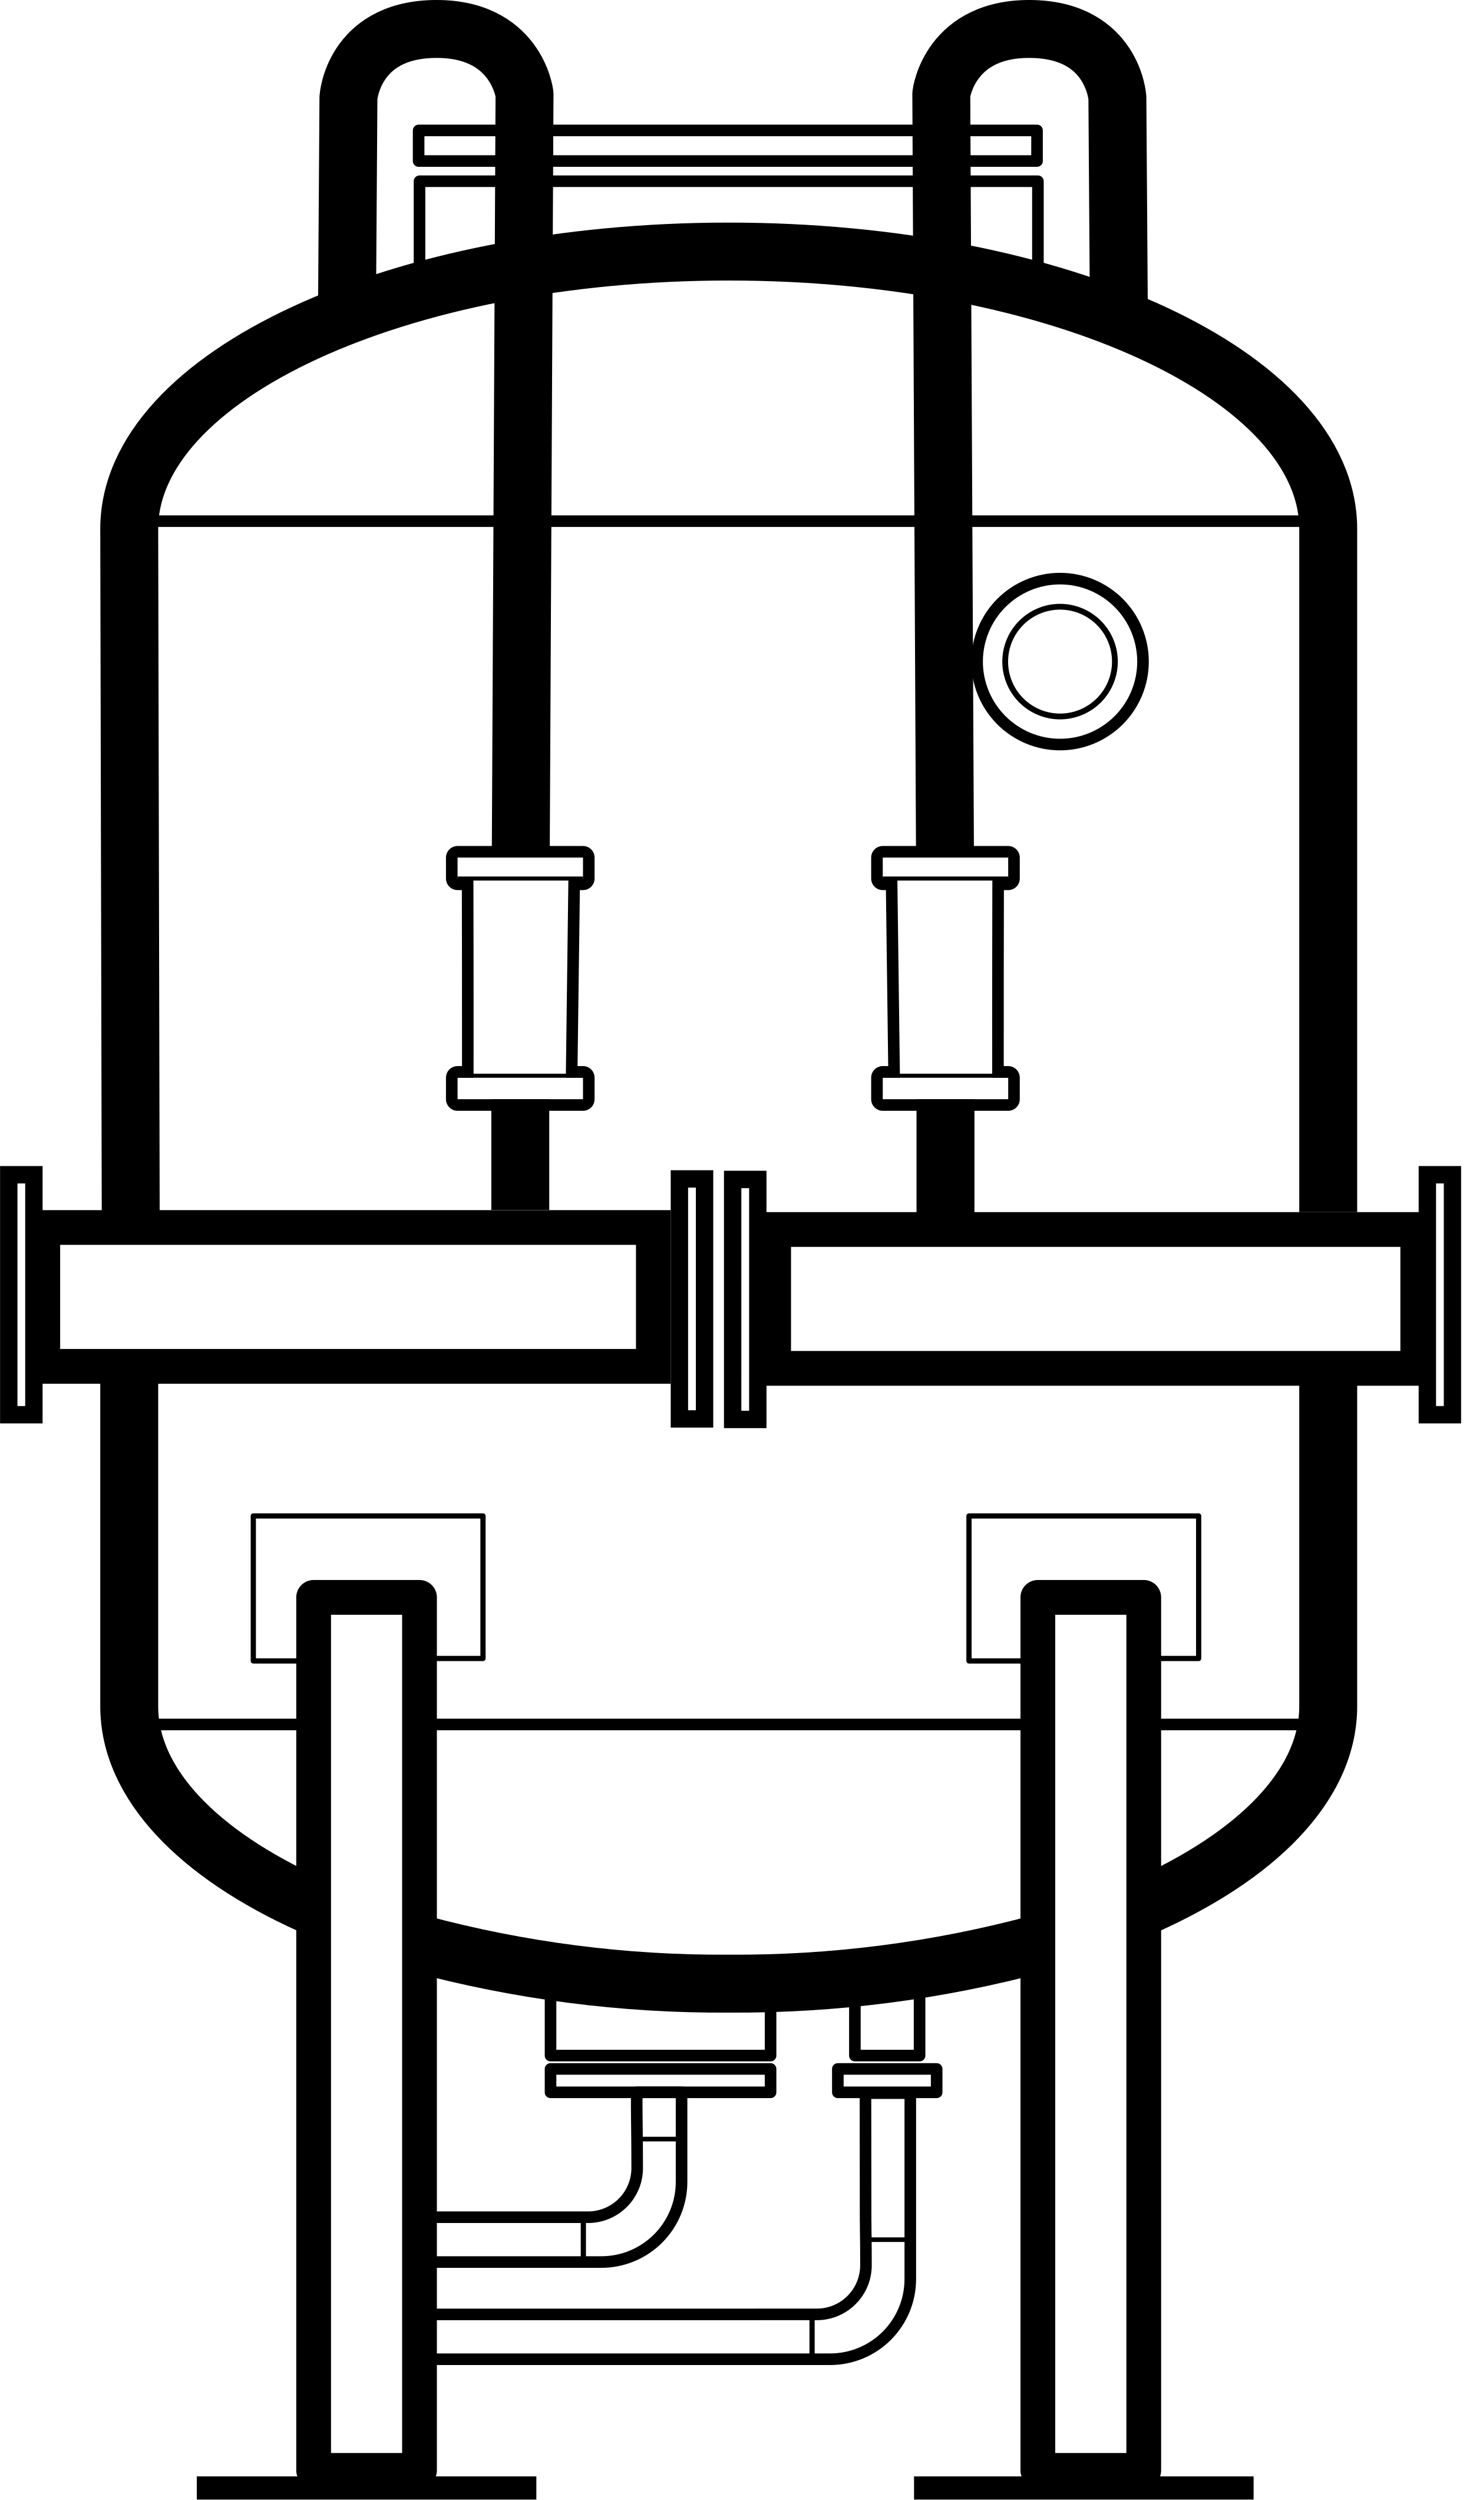 <svg width="89" height="151" viewBox="0 0 89 151" fill="none" xmlns="http://www.w3.org/2000/svg">
<g clip-path="url(#clip0_1_2480)">
<g clip-path="url(#clip1_1_2480)">
<g clip-path="url(#clip2_1_2480)">
<path d="M18.713 115.048C11.986 112.003 7.808 107.76 7.808 103.068V82.634L7.794 81.724" stroke="black" stroke-width="3.5" stroke-linejoin="round"/>
<path d="M7.901 74.757L7.808 31.952C7.808 22.705 24.039 15.196 44.031 15.196C64.023 15.196 80.252 22.705 80.252 31.952V73.219" stroke="black" stroke-width="3.5" stroke-linejoin="round"/>
<path d="M80.252 82.634V103.068C80.252 107.827 75.956 112.123 69.061 115.177" stroke="black" stroke-width="3.5" stroke-linejoin="round"/>
<path d="M62.783 117.403C56.67 119.052 50.361 119.866 44.029 119.824C37.704 119.866 31.402 119.053 25.294 117.408" stroke="black" stroke-width="3.5" stroke-linejoin="round"/>
<path d="M25.347 16.285H62.712V10.948H25.347V16.285Z" stroke="black" stroke-width="0.7" stroke-linejoin="round"/>
<path d="M25.294 9.726H62.658V7.879H25.294V9.726Z" stroke="black" stroke-width="0.7" stroke-linejoin="round"/>
<path d="M33.264 124.17H46.558V119.676H33.264V124.17Z" stroke="black" stroke-width="0.7" stroke-linejoin="round"/>
<path d="M51.653 124.17H55.561V119.526H51.653V124.17Z" stroke="black" stroke-width="0.7" stroke-linejoin="round"/>
<path d="M33.264 126.389H46.558V124.977H33.264V126.389Z" stroke="black" stroke-width="0.7" stroke-linejoin="round"/>
<path d="M50.623 126.389H56.594V124.977H50.623V126.389Z" stroke="black" stroke-width="0.7" stroke-linejoin="round"/>
<path d="M11.89 150.29H32.407" stroke="black" stroke-width="1.4" stroke-linejoin="round"/>
<path d="M55.227 150.29H75.744" stroke="black" stroke-width="1.4" stroke-linejoin="round"/>
<path d="M38.499 129.213H41.225" stroke="black" stroke-width="0.28" stroke-linejoin="round"/>
<path d="M52.319 135.289H55.045" stroke="black" stroke-width="0.28" stroke-linejoin="round"/>
<path d="M35.246 133.934V136.641" stroke="black" stroke-width="0.315" stroke-linejoin="round"/>
<path d="M49.066 139.803V142.512" stroke="black" stroke-width="0.315" stroke-linejoin="round"/>
<path d="M18.95 149.226H25.347V96.491H18.95V149.226Z" stroke="black" stroke-width="2.1" stroke-linejoin="round"/>
<path d="M62.708 149.226H69.106V96.491H62.708V149.226Z" stroke="black" stroke-width="2.1" stroke-linejoin="round"/>
<path d="M18.858 100.331H15.305V91.573H29.183V100.182H26.206" stroke="black" stroke-width="0.315" stroke-linejoin="round"/>
<path d="M62.099 100.331H58.546V91.573H72.424V100.182H69.447" stroke="black" stroke-width="0.315" stroke-linejoin="round"/>
<path d="M9.3 31.482H80.252" stroke="black" stroke-width="0.7" stroke-linejoin="round"/>
<path d="M9.3 104.17H18.447" stroke="black" stroke-width="0.7" stroke-linejoin="round"/>
<path d="M68.703 104.17H79.076" stroke="black" stroke-width="0.7" stroke-linejoin="round"/>
<path d="M25.347 104.17H61.951" stroke="black" stroke-width="0.7" stroke-linejoin="round"/>
<path d="M38.471 127.147V126.389H41.181V131.802C41.179 133.085 40.669 134.316 39.761 135.223C38.853 136.13 37.623 136.64 36.339 136.641H25.35V133.932H31.991C31.991 133.932 33.67 133.932 35.428 133.932C35.833 133.946 36.236 133.877 36.613 133.729C36.99 133.582 37.333 133.358 37.621 133.073C37.908 132.788 38.135 132.447 38.286 132.071C38.437 131.695 38.509 131.293 38.499 130.888C38.499 129.129 38.471 127.912 38.471 127.142" stroke="black" stroke-width="0.7" stroke-linejoin="round"/>
<path d="M52.301 134.252L52.292 126.439H55.001V137.671C55.001 138.955 54.49 140.186 53.582 141.094C52.674 142.002 51.443 142.512 50.159 142.513H25.801V139.804H45.815M52.304 134.252C52.304 135.022 52.322 135.003 52.322 136.762C52.332 137.166 52.259 137.568 52.108 137.944C51.957 138.319 51.731 138.66 51.443 138.944C51.156 139.229 50.813 139.452 50.436 139.6C50.059 139.747 49.656 139.816 49.252 139.802C47.494 139.802 45.815 139.802 45.815 139.802" stroke="black" stroke-width="0.7" stroke-linejoin="round"/>
<path d="M64.049 34.952C65.378 34.953 66.653 35.481 67.593 36.421C68.533 37.361 69.061 38.635 69.062 39.965C69.061 41.294 68.532 42.568 67.593 43.508C66.653 44.447 65.378 44.976 64.049 44.976C62.72 44.976 61.446 44.447 60.506 43.508C59.566 42.568 59.038 41.294 59.037 39.965C59.038 38.635 59.566 37.361 60.506 36.421C61.446 35.481 62.72 34.953 64.049 34.952Z" stroke="black" stroke-width="0.7" stroke-linecap="square" stroke-linejoin="round"/>
<path d="M64.049 36.65C64.928 36.651 65.771 37 66.392 37.621C67.014 38.243 67.363 39.086 67.364 39.965C67.363 40.843 67.014 41.686 66.392 42.308C65.771 42.929 64.928 43.278 64.049 43.279C63.17 43.278 62.328 42.929 61.706 42.308C61.085 41.686 60.735 40.843 60.735 39.965C60.735 39.086 61.085 38.243 61.706 37.621C62.328 37 63.17 36.651 64.049 36.65Z" stroke="black" stroke-width="0.35" stroke-linecap="square" stroke-linejoin="round"/>
<path fill-rule="evenodd" clip-rule="evenodd" d="M1.534 83.586H40.526V73.1H1.534V83.586ZM3.634 81.486H38.426V75.197H3.634V81.486Z" fill="black"/>
<path d="M31.466 51.563L31.692 5.683C31.692 5.683 31.202 1.62 26.144 1.753C21.319 1.881 21.053 5.898 21.053 5.898L20.967 18.601" stroke="black" stroke-width="3.5" stroke-linejoin="round"/>
<path d="M31.436 66.398V73.09" stroke="black" stroke-width="3.5" stroke-linejoin="round"/>
<path fill-rule="evenodd" clip-rule="evenodd" d="M27.905 53.768H27.646C27.46 53.768 27.282 53.694 27.151 53.563C27.02 53.432 26.946 53.254 26.946 53.068V51.803C26.946 51.618 27.02 51.44 27.151 51.309C27.282 51.177 27.46 51.103 27.646 51.103H35.225C35.411 51.103 35.589 51.177 35.72 51.309C35.851 51.44 35.925 51.618 35.925 51.803V53.068C35.925 53.254 35.851 53.432 35.72 53.563C35.589 53.694 35.411 53.768 35.225 53.768H35.036L34.896 64.398H35.225C35.411 64.398 35.589 64.472 35.72 64.603C35.851 64.734 35.925 64.912 35.925 65.098V66.399C35.925 66.584 35.851 66.762 35.72 66.894C35.589 67.025 35.411 67.099 35.225 67.099H27.646C27.46 67.099 27.282 67.025 27.151 66.894C27.02 66.762 26.946 66.584 26.946 66.399V65.098C26.946 64.912 27.02 64.734 27.151 64.603C27.282 64.472 27.46 64.398 27.646 64.398H27.915C27.92 61.274 27.909 55.716 27.905 53.768ZM35.225 51.803H27.646V53.068H28.604C28.604 53.068 28.623 61.572 28.613 65.098H27.646V66.399H35.225V65.098H34.187L34.343 53.068H35.225V51.803Z" fill="black"/>
<path d="M27.646 53.068H35.225" stroke="black" stroke-width="0.245" stroke-linejoin="round"/>
<path d="M27.646 64.981H35.225" stroke="black" stroke-width="0.245" stroke-linejoin="round"/>
<path d="M57.096 51.563L56.874 5.682C56.874 5.682 57.364 1.619 62.422 1.753C67.247 1.88 67.513 5.897 67.513 5.897L67.601 18.6" stroke="black" stroke-width="3.5" stroke-linejoin="round"/>
<path d="M57.127 66.398V73.414" stroke="black" stroke-width="3.5" stroke-linejoin="round"/>
<path fill-rule="evenodd" clip-rule="evenodd" d="M53.528 53.768H53.337C53.152 53.768 52.974 53.694 52.842 53.563C52.711 53.432 52.637 53.254 52.637 53.068V51.803C52.637 51.618 52.711 51.44 52.842 51.309C52.974 51.177 53.152 51.103 53.337 51.103H60.916C61.102 51.103 61.28 51.177 61.411 51.309C61.542 51.44 61.616 51.618 61.616 51.803V53.068C61.616 53.254 61.542 53.432 61.411 53.563C61.28 53.694 61.102 53.768 60.916 53.768H60.657C60.653 55.716 60.643 61.274 60.648 64.398H60.916C61.102 64.398 61.28 64.472 61.411 64.603C61.542 64.734 61.616 64.912 61.616 65.098V66.399C61.616 66.584 61.542 66.762 61.411 66.894C61.28 67.025 61.102 67.099 60.916 67.099H53.337C53.152 67.099 52.974 67.025 52.842 66.894C52.711 66.762 52.637 66.584 52.637 66.399V65.098C52.637 64.912 52.711 64.734 52.842 64.603C52.974 64.472 53.152 64.398 53.337 64.398H53.666L53.528 53.768ZM53.337 51.803H60.916V53.068H59.959C59.959 53.068 59.94 61.572 59.95 65.098H60.917V66.399H53.337V65.098H54.375L54.219 53.068H53.337V51.803Z" fill="black"/>
<path d="M60.916 53.068H53.337" stroke="black" stroke-width="0.245" stroke-linejoin="round"/>
<path d="M60.916 64.981H53.337" stroke="black" stroke-width="0.245" stroke-linejoin="round"/>
<path fill-rule="evenodd" clip-rule="evenodd" d="M45.695 83.707H86.711V73.219H45.695V83.707ZM47.794 81.608H84.612V75.319H47.794V81.608Z" fill="black"/>
<path fill-rule="evenodd" clip-rule="evenodd" d="M40.526 86.237H43.095V70.689H40.526V86.237ZM41.575 85.187H42.045V71.739H41.575V85.187Z" fill="black"/>
<path fill-rule="evenodd" clip-rule="evenodd" d="M43.743 86.269H46.312V70.721H43.743V86.269ZM44.792 85.219H45.262V71.771H44.793L44.792 85.219Z" fill="black"/>
<path fill-rule="evenodd" clip-rule="evenodd" d="M85.717 85.984H88.286V70.436H85.717V85.984ZM86.767 84.934H87.236V71.486H86.767V84.934Z" fill="black"/>
<path fill-rule="evenodd" clip-rule="evenodd" d="M0.004 85.984H2.573V70.436H0.004V85.984ZM1.054 84.934H1.523V71.486H1.054V84.934Z" fill="black"/>
</g>
</g>
</g>
<defs>
<clipPath id="clip0_1_2480">
<rect width="88.28" height="151" fill="white"/>
</clipPath>
<clipPath id="clip1_1_2480">
<rect width="88.28" height="151" fill="white"/>
</clipPath>
<clipPath id="clip2_1_2480">
<rect width="88.282" height="150.99" fill="white" transform="translate(0.004)"/>
</clipPath>
</defs>
</svg>
